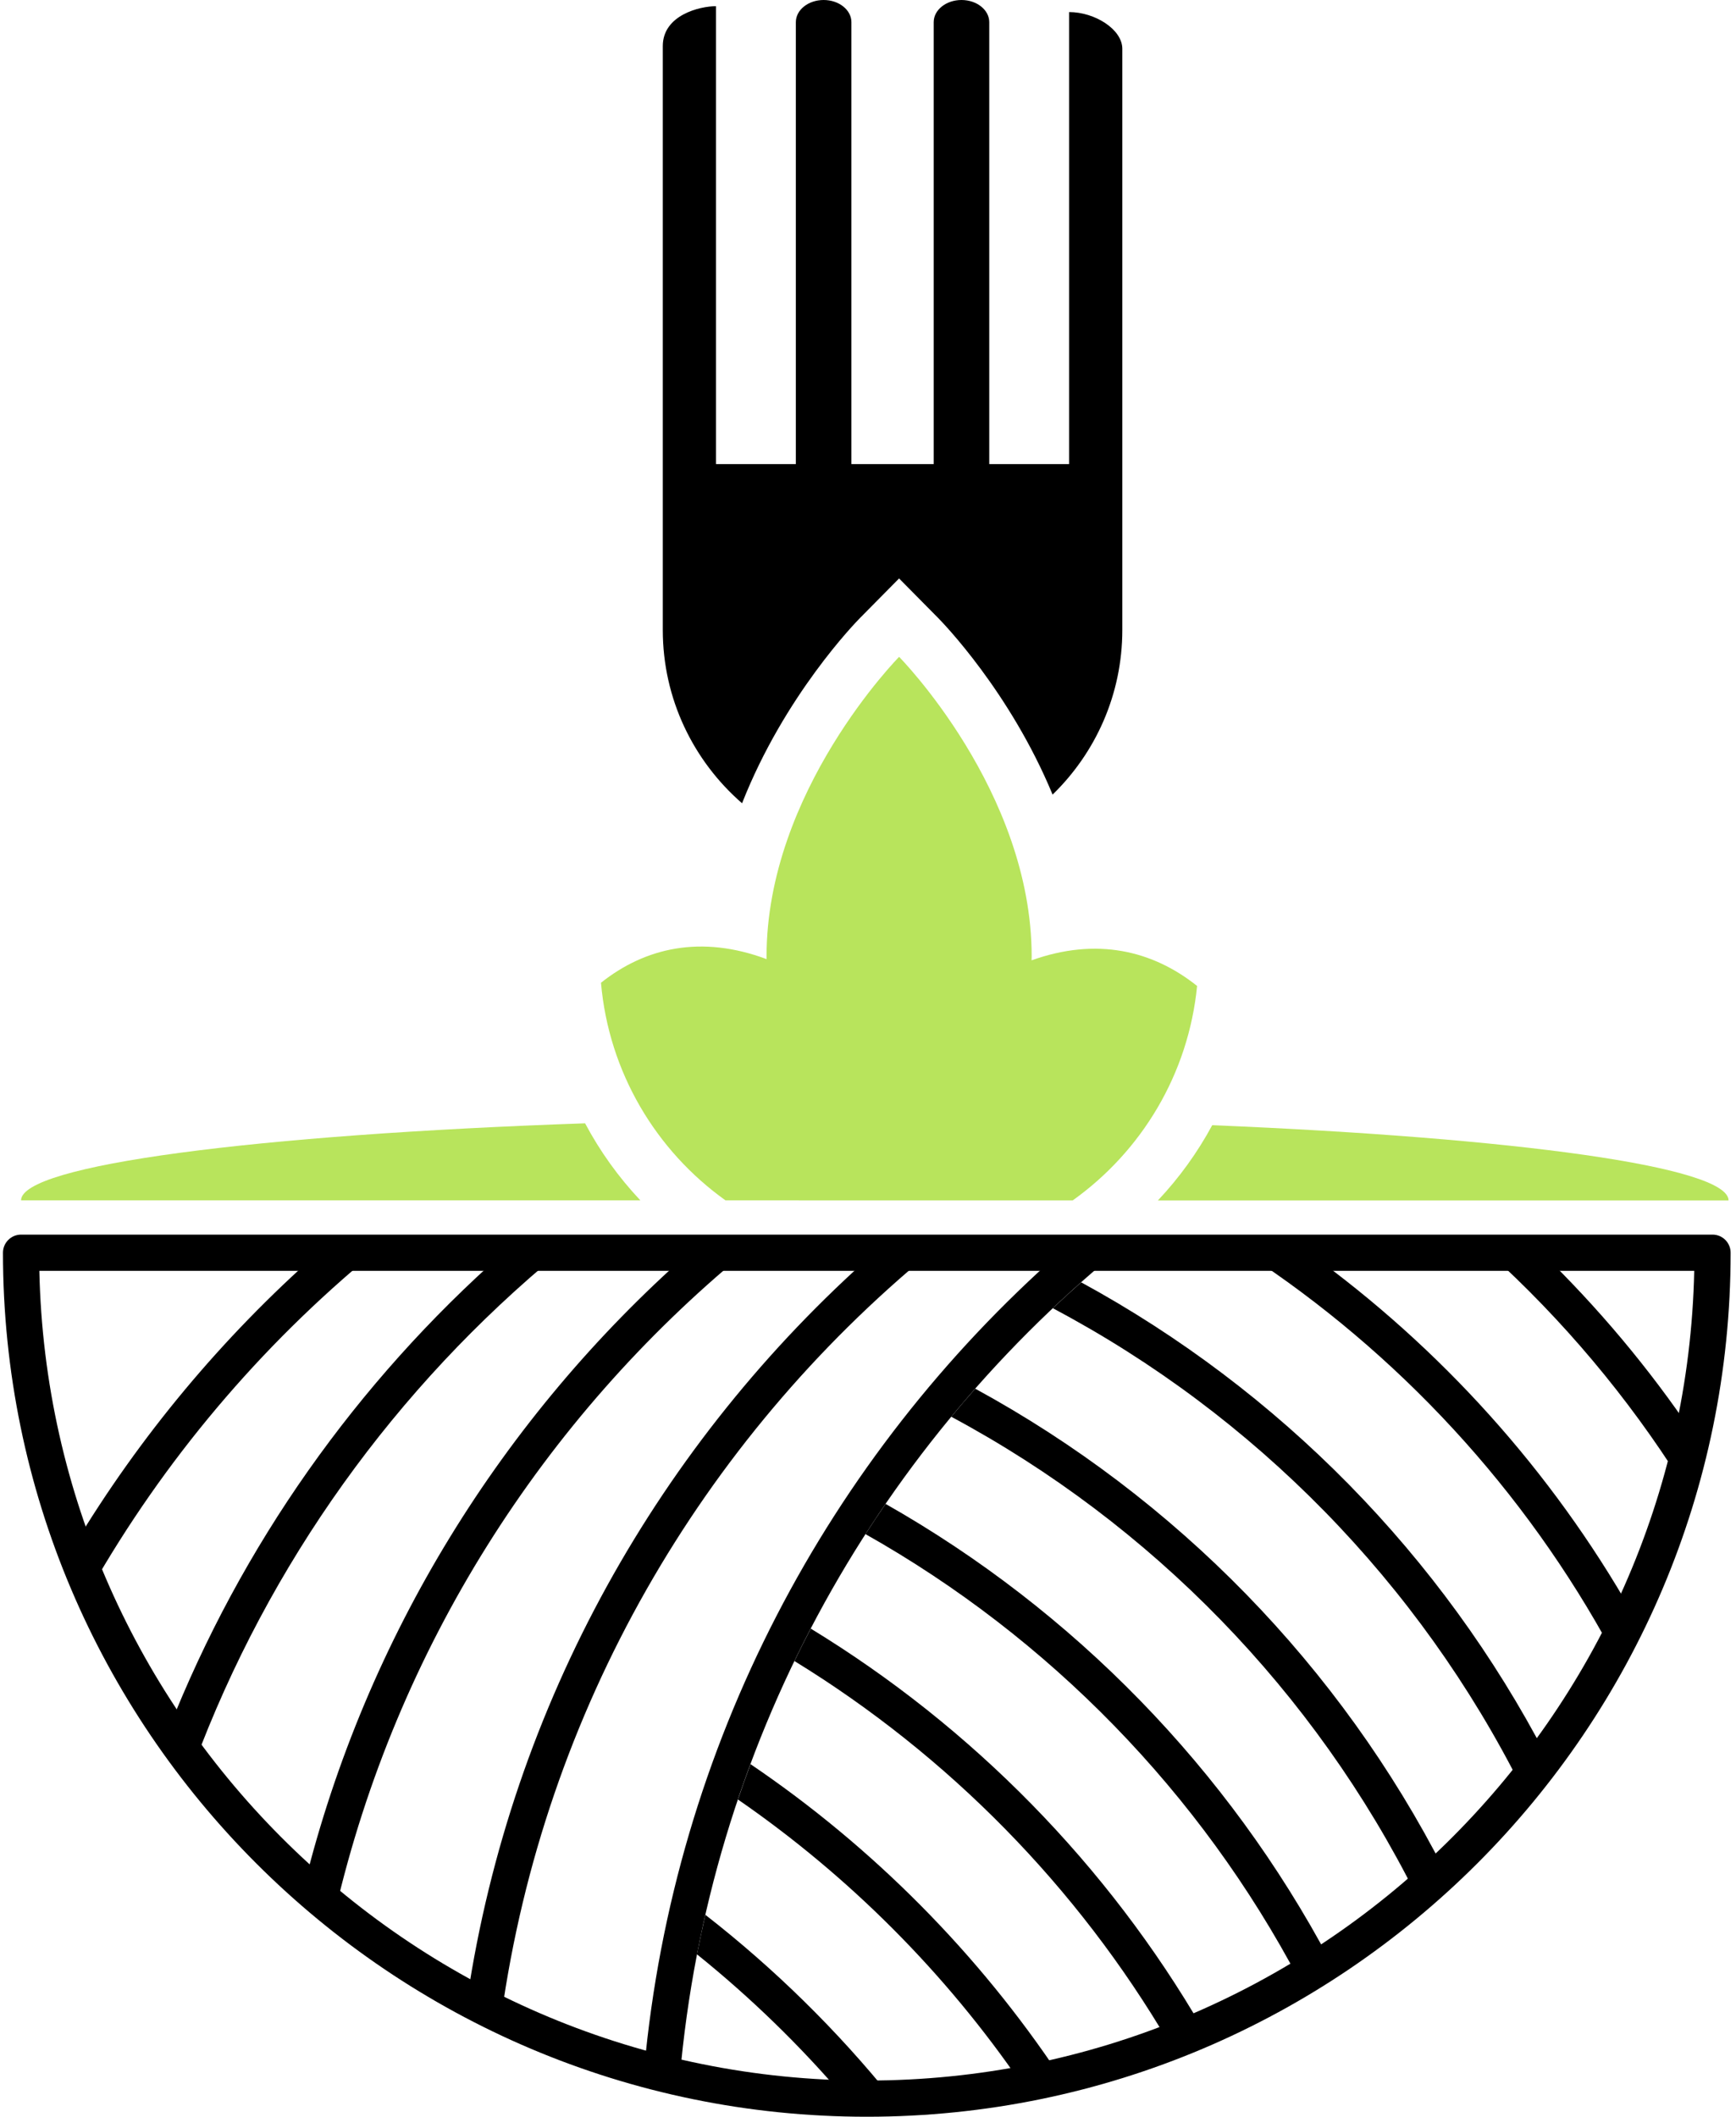 <svg width="210" height="256" viewBox="0 0 210 256" fill="none" xmlns="http://www.w3.org/2000/svg">
<path d="M67.649 151.508H60.913C43.193 167.139 29.174 186.873 20.37 209.214C21.357 210.657 22.382 212.072 23.439 213.461C32.501 189.075 47.907 167.749 67.649 151.508ZM45.218 151.508H38.478C26.89 161.733 16.885 173.712 8.887 187.03C9.53 188.767 10.221 190.479 10.955 192.169C19.821 176.606 31.464 162.821 45.218 151.508ZM90.082 151.508H83.346C60.824 171.374 44.291 197.871 36.832 227.918C38.051 229.004 39.295 230.061 40.565 231.089C47.939 199.35 65.711 171.559 90.082 151.508ZM128.207 151.508C100.257 176.164 81.53 211.037 77.927 250.225C79.348 250.612 80.78 250.972 82.226 251.298C85.726 211.203 105.53 175.713 134.957 151.508H128.207ZM112.518 151.508H105.779C79.872 174.359 61.885 205.988 56.523 241.697C57.881 242.426 59.254 243.127 60.647 243.794C65.822 206.787 84.944 174.193 112.518 151.508Z" fill="black"/>
<path d="M117.972 167.949C116.989 169.067 116.019 170.196 115.07 171.342C139.296 184.326 159.045 204.614 171.351 229.247C172.501 228.263 173.627 227.252 174.733 226.218C162.133 201.545 142.26 181.185 117.972 167.949Z" fill="black"/>
<path d="M107.127 181.883C106.3 183.089 105.487 184.307 104.695 185.538C126.932 198.073 145.213 216.833 157.151 239.443C158.409 238.694 159.649 237.916 160.872 237.115C148.589 213.987 129.874 194.776 107.127 181.883Z" fill="black"/>
<path d="M98.075 196.965C97.398 198.262 96.741 199.569 96.102 200.889C114.73 212.321 130.343 228.211 141.415 247.078C142.796 246.55 144.161 245.993 145.512 245.407C133.995 225.574 117.634 208.894 98.075 196.965Z" fill="black"/>
<path d="M90.787 213.359C90.26 214.774 89.753 216.199 89.269 217.634C102.717 226.917 114.383 238.607 123.616 252.091C125.171 251.803 126.714 251.483 128.244 251.125C118.333 236.235 105.587 223.39 90.787 213.359Z" fill="black"/>
<path d="M186.483 151.508H180.094C189.05 159.618 196.89 168.934 203.369 179.193C203.906 177.279 204.385 175.342 204.811 173.384C199.468 165.465 193.317 158.136 186.483 151.508Z" fill="black"/>
<path d="M85.329 231.582C84.967 233.165 84.624 234.754 84.312 236.357C90.817 241.594 96.825 247.427 102.239 253.782C103.107 253.803 103.976 253.814 104.85 253.814C105.873 253.814 106.893 253.796 107.91 253.765C101.263 245.531 93.678 238.088 85.329 231.582Z" fill="black"/>
<path d="M130.785 155.086C129.628 156.112 128.484 157.154 127.359 158.218C151.775 171.151 171.692 191.482 184.099 216.213C185.117 214.966 186.108 213.697 187.068 212.402C174.439 188.154 154.768 168.144 130.785 155.086Z" fill="black"/>
<path d="M158.327 151.508H150.598C169.145 163.611 184.493 180.226 195.065 199.785C195.897 198.232 196.69 196.655 197.444 195.055C187.664 177.884 174.279 163.024 158.327 151.508Z" fill="black"/>
<path d="M104.853 256.001C47.234 256.001 0.359 209.125 0.359 151.506C0.359 150.296 1.339 149.316 2.549 149.316H207.161C208.371 149.316 209.35 150.296 209.35 151.506C209.349 209.125 162.473 256.001 104.853 256.001ZM4.76 153.695C5.928 207.893 50.38 251.624 104.853 251.624C159.327 251.624 203.779 207.895 204.947 153.695H4.76Z" fill="black"/>
<path d="M104.021 74.753L108.76 69.959L113.499 74.753C114 75.26 122.184 83.664 127.33 96.1C132.529 91.049 135.764 83.989 135.764 76.185V74.776V56.125V5.901C135.764 3.559 132.455 1.46 129.325 1.46V56.127H119.668V2.682C119.668 1.2 118.164 0 116.308 0C114.453 0 112.947 1.2 112.947 2.682V56.127H102.993V2.682C102.993 1.2 101.489 0 99.632 0C97.778 0 96.272 1.2 96.272 2.682V56.127H86.615V0.748C84.648 0.748 80.176 1.821 80.176 5.578V56.127V74.93V76.187C80.176 84.55 83.9 92.052 89.766 97.148C94.876 84.14 103.507 75.274 104.021 74.753Z" fill="black"/>
<path d="M70.777 135.855C30.991 137.232 2.547 140.886 2.547 145.177H77.468C74.82 142.369 72.573 139.234 70.777 135.855Z" fill="#B8E45C"/>
<path d="M140.066 145.185H209.1C209.1 141.103 183.376 137.6 146.641 136.082C144.863 139.377 142.657 142.439 140.066 145.185Z" fill="#B8E45C"/>
<path d="M129.757 145.182C138.059 139.264 143.761 129.938 144.809 119.241C139.412 114.936 132.635 113.332 124.788 116.144C124.789 115.984 124.798 115.83 124.798 115.668C124.798 95.661 108.763 79.441 108.763 79.441C108.763 79.441 92.728 95.661 92.728 115.668C92.728 115.78 92.736 115.886 92.736 115.998C84.832 113.051 78.068 114.587 72.699 118.856C73.646 129.709 79.376 139.186 87.766 145.176L129.757 145.182Z" fill="#B8E45C"/>
</svg>
